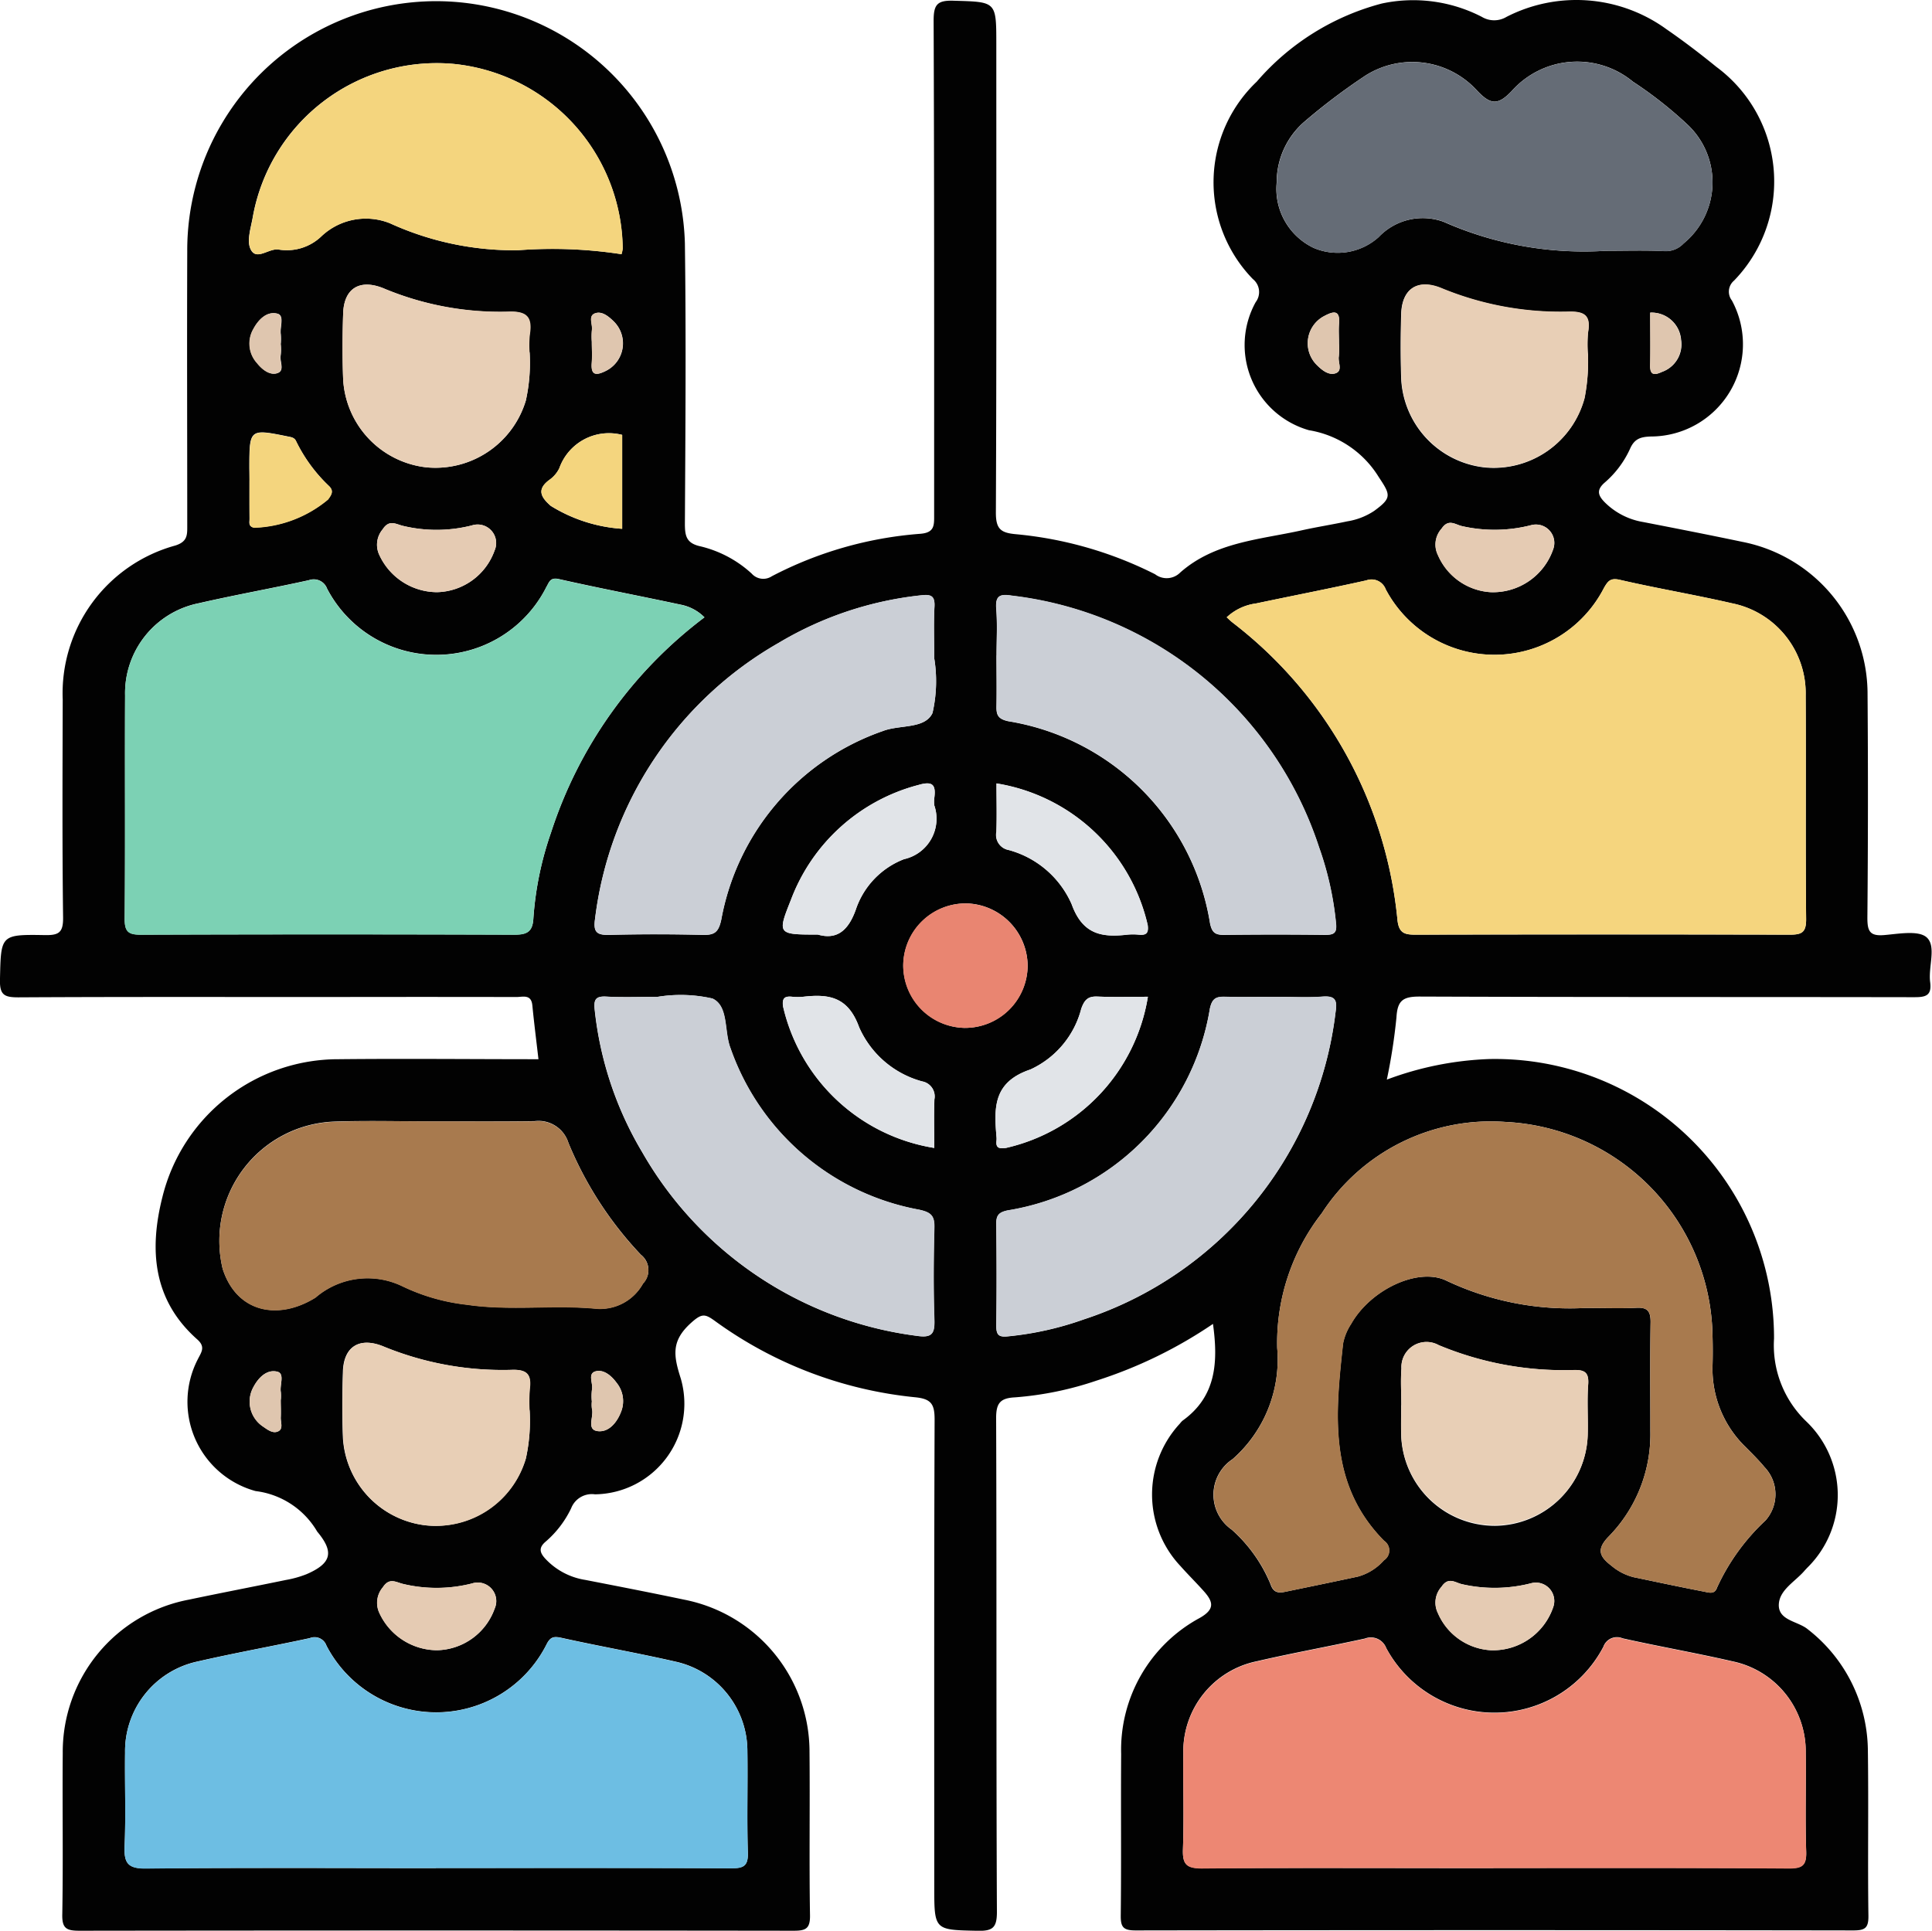<svg xmlns="http://www.w3.org/2000/svg" width="67.035" height="67" viewBox="0 0 67.035 67">
  <g id="Grupo_988694" data-name="Grupo 988694" transform="translate(-826.412 50.397)">
    <path id="Trazado_646478" data-name="Trazado 646478" d="M874.531-12.933a11.221,11.221,0,0,1,3.558-.714,9.683,9.683,0,0,1,9.877,9.7,3.663,3.663,0,0,0,1.113,2.87,3.535,3.535,0,0,1,.035,5.088c-.03.033-.062.065-.092.1-.32.372-.856.654-.889,1.15-.039.581.659.592,1.005.881a5.38,5.38,0,0,1,2.084,4.2c.027,1.912-.008,3.825.019,5.736.006.426-.113.514-.523.513q-12.454-.019-24.907,0c-.428,0-.517-.117-.512-.524.022-1.867,0-3.735.014-5.6a5.2,5.2,0,0,1,2.728-4.72c.526-.3.469-.552.156-.91-.266-.3-.558-.587-.826-.889A3.62,3.62,0,0,1,867.354-1a.622.622,0,0,1,.092-.1c1.168-.838,1.236-2.03,1.053-3.356a15.665,15.665,0,0,1-4.037,1.967,11.482,11.482,0,0,1-2.829.582c-.515.025-.659.2-.658.719.021,5.714,0,11.429.027,17.143,0,.54-.148.66-.662.649-1.512-.032-1.512-.009-1.512-1.54,0-5.4-.008-10.8.012-16.2,0-.53-.11-.718-.674-.774A14.2,14.2,0,0,1,851.2-4.571c-.331-.237-.443-.252-.813.082-.687.621-.611,1.123-.356,1.921a3.143,3.143,0,0,1-2.976,4.026.77.77,0,0,0-.826.485,3.539,3.539,0,0,1-.9,1.17c-.226.2-.189.364-.009.565a2.4,2.4,0,0,0,1.4.75c1.146.223,2.292.446,3.435.686A5.382,5.382,0,0,1,854.5,10.4c.018,1.89-.014,3.78.017,5.669.008.474-.162.533-.571.533q-12.386-.016-24.773,0c-.448,0-.612-.072-.6-.57.033-1.867,0-3.735.016-5.6a5.377,5.377,0,0,1,4.381-5.32c1.121-.236,2.245-.451,3.367-.683a3.626,3.626,0,0,0,.712-.2c.87-.377.962-.769.369-1.478a2.881,2.881,0,0,0-2.138-1.406,3.212,3.212,0,0,1-2.006-4.571c.12-.243.281-.427-.017-.691-1.539-1.362-1.674-3.107-1.209-4.944a6.285,6.285,0,0,1,6.11-4.78c2.293-.024,4.587,0,6.937,0-.074-.645-.152-1.255-.212-1.868-.039-.4-.332-.29-.556-.29q-3.274-.007-6.547,0c-3.578,0-7.155-.009-10.733.011-.48,0-.648-.079-.636-.609.035-1.556.007-1.578,1.559-1.551.489.009.638-.093.631-.614-.032-2.519-.019-5.039-.013-7.559a5.319,5.319,0,0,1,3.908-5.346c.423-.134.414-.367.413-.689,0-3.172-.012-6.344,0-9.516a8.641,8.641,0,0,1,8.838-8.682,8.642,8.642,0,0,1,8.429,8.409c.043,3.239.018,6.479,0,9.719,0,.433.051.684.55.79a4.006,4.006,0,0,1,1.767.943.538.538,0,0,0,.7.092,13.257,13.257,0,0,1,5.142-1.472c.511-.037.489-.3.489-.663,0-5.714.005-11.429-.018-17.143,0-.559.124-.71.69-.693,1.484.043,1.485.013,1.485,1.5,0,5.422.01,10.844-.015,16.266,0,.566.167.7.7.747a13.452,13.452,0,0,1,4.824,1.389.662.662,0,0,0,.876-.063c1.2-1.055,2.748-1.136,4.208-1.46.526-.117,1.059-.2,1.586-.313a2.342,2.342,0,0,0,.933-.363c.62-.454.57-.552.153-1.181a3.506,3.506,0,0,0-2.417-1.618,3.074,3.074,0,0,1-1.847-4.446.577.577,0,0,0-.1-.8,4.816,4.816,0,0,1,.136-6.85,8.619,8.619,0,0,1,4.336-2.71,5.189,5.189,0,0,1,3.473.462.832.832,0,0,0,.858,0,5.317,5.317,0,0,1,5.555.434c.592.408,1.165.846,1.723,1.3a4.944,4.944,0,0,1,.617,7.417.5.5,0,0,0-.077.69,3.2,3.2,0,0,1-2.807,4.721c-.351.012-.571.072-.725.424a3.409,3.409,0,0,1-.885,1.179c-.279.246-.234.432-.008.666a2.456,2.456,0,0,0,1.353.7c1.146.223,2.292.447,3.435.687a5.38,5.38,0,0,1,4.345,5.285q.029,3.881-.006,7.761c0,.452.075.64.573.6s1.205-.178,1.489.084c.337.312.047,1.018.116,1.546.065.491-.176.526-.573.525-5.715-.01-11.43,0-17.145-.022-.582,0-.765.142-.8.724A19.947,19.947,0,0,1,874.531-12.933Zm-5.555-16.044c.078.071.141.134.211.19A14.8,14.8,0,0,1,874.9-18.47c.051.479.272.509.652.508q6.479-.013,12.957,0c.416,0,.575-.072.57-.539-.025-2.586,0-5.173-.016-7.76a3.183,3.183,0,0,0-2.556-3.2c-1.291-.3-2.6-.517-3.889-.814-.326-.075-.413.038-.551.276a4.27,4.27,0,0,1-7.573.056.525.525,0,0,0-.675-.313c-1.271.282-2.55.531-3.824.8A1.843,1.843,0,0,0,868.975-28.976Zm-18.122,0a1.588,1.588,0,0,0-.832-.44c-1.4-.3-2.816-.569-4.217-.886-.308-.07-.337.11-.434.272a4.274,4.274,0,0,1-7.61.058.493.493,0,0,0-.63-.292c-1.271.281-2.554.509-3.822.8a3.182,3.182,0,0,0-2.556,3.2c-.011,2.585.009,5.17-.014,7.755,0,.458.144.547.568.546q6.475-.022,12.95,0c.445,0,.639-.1.663-.577a11.411,11.411,0,0,1,.609-2.959A15.206,15.206,0,0,1,850.853-28.973Zm27.374,43.4c3.418,0,6.835-.009,10.253.011.463,0,.616-.1.6-.586-.038-1.145,0-2.293-.016-3.439a3.189,3.189,0,0,0-2.532-3.155c-1.268-.292-2.552-.516-3.822-.8a.5.5,0,0,0-.667.294,4.265,4.265,0,0,1-7.535.041.569.569,0,0,0-.738-.327c-1.249.274-2.509.5-3.756.789a3.191,3.191,0,0,0-2.545,3.211c-.009,1.1.025,2.2-.013,3.3-.018.514.107.675.652.671C871.482,14.415,874.855,14.429,878.228,14.429Zm-36.693,0c3.418,0,6.836-.007,10.255.009.419,0,.585-.078.57-.543-.036-1.168,0-2.338-.016-3.508a3.179,3.179,0,0,0-2.492-3.118c-1.312-.3-2.64-.534-3.955-.825-.266-.059-.388-.036-.517.218a4.288,4.288,0,0,1-7.641.05.437.437,0,0,0-.579-.259c-1.294.28-2.6.514-3.889.81a3.182,3.182,0,0,0-2.519,3.164c-.013,1.079.029,2.16-.016,3.238-.024.584.1.789.747.781C834.833,14.409,838.184,14.429,841.535,14.429ZM881.4-5.008c.749,0,1.268.022,1.783-.007.384-.022.5.11.5.493-.021,1.259-.007,2.518-.008,3.777a5.073,5.073,0,0,1-1.445,3.666c-.451.46-.3.712.091,1.012a1.919,1.919,0,0,0,.773.4c.813.17,1.625.344,2.439.5.162.032.375.111.456-.139a7.4,7.4,0,0,1,1.682-2.33,1.365,1.365,0,0,0-.036-1.852c-.2-.243-.426-.463-.647-.688a3.769,3.769,0,0,1-1.155-2.85c.012-.427.007-.855-.01-1.281a7.551,7.551,0,0,0-7.179-7.158,6.986,6.986,0,0,0-6.372,3.172,7.309,7.309,0,0,0-1.544,4.676A4.608,4.608,0,0,1,869.18.236a1.479,1.479,0,0,0-.032,2.447A5.174,5.174,0,0,1,870.5,4.588c.1.3.292.3.527.247.835-.173,1.671-.344,2.5-.523a1.863,1.863,0,0,0,.9-.565.405.405,0,0,0,.005-.678c-1.947-1.969-1.688-4.409-1.423-6.842a1.9,1.9,0,0,1,.28-.681c.669-1.186,2.308-1.967,3.29-1.511A9.994,9.994,0,0,0,881.4-5.008Zm.751-36.686c.674,0,1.349-.022,2.021.011a.847.847,0,0,0,.654-.264,2.746,2.746,0,0,0,.149-4.117,13.962,13.962,0,0,0-1.905-1.5,3.041,3.041,0,0,0-4.206.325c-.476.5-.73.481-1.193-.006a3.042,3.042,0,0,0-3.871-.537A21.4,21.4,0,0,0,871.7-46.2a2.776,2.776,0,0,0-.991,2.135A2.268,2.268,0,0,0,872-41.791a2.126,2.126,0,0,0,2.249-.38A2.109,2.109,0,0,1,876.5-42.7,12.01,12.01,0,0,0,882.15-41.695ZM841.52-11.483c-1.169,0-2.339-.033-3.507.006a4.14,4.14,0,0,0-3.875,5.107c.48,1.5,1.9,1.814,3.218,1a2.768,2.768,0,0,1,3.008-.4,6.926,6.926,0,0,0,2.255.646c1.5.221,3.014-.007,4.508.141a1.7,1.7,0,0,0,1.594-.874.674.674,0,0,0-.072-1,12.654,12.654,0,0,1-2.514-3.882,1.086,1.086,0,0,0-1.177-.753C843.813-11.475,842.667-11.484,841.52-11.483Zm17.3-16.1h.006c0-.585-.023-1.171.008-1.754.021-.382-.117-.438-.462-.4a12.137,12.137,0,0,0-4.944,1.651,12.815,12.815,0,0,0-6.371,9.581c-.067.466.069.562.506.551,1.079-.028,2.159-.026,3.238,0,.409.01.543-.1.636-.529a8.557,8.557,0,0,1,5.608-6.545c.586-.227,1.457-.062,1.721-.624A4.939,4.939,0,0,0,858.822-27.587Zm2.166-.071c0,.585.011,1.17,0,1.754-.008.307.046.454.41.532a8.469,8.469,0,0,1,7,7.014c.067.316.176.4.475.4,1.169-.013,2.339-.015,3.508,0,.32,0,.427-.062.387-.41a11.054,11.054,0,0,0-.586-2.623,12.805,12.805,0,0,0-10.671-8.739c-.4-.064-.568,0-.532.456C861.021-28.74,860.989-28.2,860.989-27.658ZM849.2-15.8v-.005c-.585,0-1.171.024-1.754-.008-.386-.021-.435.123-.4.464a12.157,12.157,0,0,0,1.652,4.942,12.861,12.861,0,0,0,9.515,6.365c.54.082.635-.077.617-.573-.037-1.055-.029-2.114,0-3.17.01-.413-.1-.541-.532-.634a8.568,8.568,0,0,1-6.544-5.609c-.226-.585-.058-1.455-.624-1.718A4.973,4.973,0,0,0,849.2-15.8Zm21.473-.005c-.585,0-1.17.011-1.754,0-.309-.009-.451.05-.529.413a8.477,8.477,0,0,1-7.018,7c-.319.068-.4.182-.393.477.012,1.169.016,2.339,0,3.508,0,.325.07.423.413.384a10.987,10.987,0,0,0,2.622-.587,12.815,12.815,0,0,0,8.738-10.671c.064-.409-.012-.564-.459-.53C871.76-15.775,871.218-15.807,870.678-15.807Zm-22.7-25.769a1.248,1.248,0,0,0,.043-.192,6.509,6.509,0,0,0-5.914-6.418,6.485,6.485,0,0,0-6.918,5.307c-.063.375-.22.825-.081,1.121.2.434.641-.05.992.021a1.732,1.732,0,0,0,1.461-.457,2.245,2.245,0,0,1,2.388-.456,10.348,10.348,0,0,0,4.444.934A15.712,15.712,0,0,1,847.979-41.576Zm33.53,3.45a4.573,4.573,0,0,1,.006-.735c.11-.613-.152-.738-.726-.717a10.818,10.818,0,0,1-4.393-.83c-.8-.315-1.337.031-1.362.911-.021.74-.023,1.481,0,2.221a3.255,3.255,0,0,0,2.915,3.1,3.259,3.259,0,0,0,3.446-2.407A6.612,6.612,0,0,0,881.509-38.126Zm-36.72-.041a3.785,3.785,0,0,1,0-.6c.1-.625-.093-.842-.77-.811A10.463,10.463,0,0,1,839.7-40.4c-.811-.32-1.353.01-1.381.881-.024.762-.029,1.526,0,2.288a3.254,3.254,0,0,0,2.89,3.052,3.275,3.275,0,0,0,3.448-2.318A6.065,6.065,0,0,0,844.789-38.167Zm0,36.712a5.7,5.7,0,0,1,.005-.74c.066-.507-.089-.69-.64-.668a10.872,10.872,0,0,1-4.461-.823c-.809-.319-1.351.014-1.378.886-.024.762-.029,1.526,0,2.287a3.252,3.252,0,0,0,2.894,3.048A3.277,3.277,0,0,0,844.658.214,6.105,6.105,0,0,0,844.789-1.455Zm30.245-.177h0c0,.336-.008.673,0,1.009a3.25,3.25,0,0,0,3.26,3.172A3.249,3.249,0,0,0,881.5-.6c.018-.583-.027-1.169.016-1.749.033-.441-.137-.518-.532-.505a11.259,11.259,0,0,1-4.655-.865.871.871,0,0,0-1.292.811C875.006-2.487,875.034-2.059,875.034-1.632ZM862.068-16.877a2.179,2.179,0,0,0-2.115-2.17,2.173,2.173,0,0,0-2.2,2.148,2.18,2.18,0,0,0,2.115,2.171A2.18,2.18,0,0,0,862.068-16.877Zm-3.239,6.315c0-.563-.016-1.124.006-1.683a.53.53,0,0,0-.426-.626,3.347,3.347,0,0,1-2.186-1.88c-.378-1.044-1.034-1.162-1.928-1.058a1.943,1.943,0,0,1-.4,0c-.26-.025-.348.051-.311.337A6.432,6.432,0,0,0,858.829-10.562Zm7.411-5.246c-.586,0-1.169.018-1.749-.007-.331-.014-.451.114-.562.42a3.2,3.2,0,0,1-1.767,2.111c-1.29.436-1.261,1.323-1.174,2.338a.685.685,0,0,1,0,.135c-.031.269.114.275.327.249A6.434,6.434,0,0,0,866.241-15.808Zm-5.253-7.406c0,.563.015,1.124-.006,1.683a.53.53,0,0,0,.424.628,3.341,3.341,0,0,1,2.187,1.879c.377,1.045,1.033,1.164,1.927,1.06a1.962,1.962,0,0,1,.4,0c.257.024.35-.046.312-.335A6.434,6.434,0,0,0,860.988-23.213Zm-6.2,5.247c.644.186,1.049-.113,1.316-.855a2.843,2.843,0,0,1,1.678-1.761,1.436,1.436,0,0,0,1.05-1.862.976.976,0,0,1,0-.269c.059-.445-.056-.587-.544-.445a6.475,6.475,0,0,0-4.434,3.994C853.377-17.974,853.4-17.966,854.786-17.966ZM841.579-29.848a2.173,2.173,0,0,0,1.994-1.447.643.643,0,0,0-.789-.869,4.977,4.977,0,0,1-2.4.013c-.244-.061-.471-.223-.693.12a.829.829,0,0,0-.132.861A2.212,2.212,0,0,0,841.579-29.848Zm36.553,0a2.207,2.207,0,0,0,2.171-1.486.638.638,0,0,0-.77-.838,5.094,5.094,0,0,1-2.4.03c-.229-.054-.465-.265-.7.088a.824.824,0,0,0-.128.918A2.132,2.132,0,0,0,878.132-29.848ZM841.577,6.868a2.173,2.173,0,0,0,2-1.445.643.643,0,0,0-.786-.872,4.993,4.993,0,0,1-2.4.015c-.242-.06-.471-.228-.694.118a.832.832,0,0,0-.135.861A2.215,2.215,0,0,0,841.577,6.868Zm36.555,0a2.206,2.206,0,0,0,2.17-1.487.638.638,0,0,0-.771-.836,5.091,5.091,0,0,1-2.4.029c-.229-.054-.464-.264-.7.089a.824.824,0,0,0-.127.918A2.131,2.131,0,0,0,878.133,6.868Zm-43.064-40.6c0,.448,0,.9,0,1.344,0,.117-.047.258.157.3a4.219,4.219,0,0,0,2.567-.98c.112-.154.215-.291.033-.466a5.385,5.385,0,0,1-1.144-1.562c-.057-.119-.159-.132-.272-.154-1.346-.273-1.346-.274-1.346,1.112Q835.068-33.932,835.069-33.73ZM848-32.047v-3.26a1.827,1.827,0,0,0-2.181,1.159,1.055,1.055,0,0,1-.346.406c-.453.335-.286.607.048.9A5.361,5.361,0,0,0,848-32.047Zm-1.054-6.491c0,.245.016.491,0,.734-.033.411.127.453.461.291a1.067,1.067,0,0,0,.3-1.732c-.177-.173-.406-.363-.641-.281-.259.091-.08.386-.115.588A2.347,2.347,0,0,0,846.946-38.538Zm25.926.048c0-.223-.016-.447,0-.668.045-.509-.21-.433-.512-.273a1.064,1.064,0,0,0-.259,1.7c.176.176.405.363.64.291.273-.084.089-.382.123-.582A2.818,2.818,0,0,0,872.871-38.489Zm10.8-1.058c0,.625.011,1.224,0,1.822-.009.367.161.348.409.234a1.013,1.013,0,0,0,.661-1.117A1.024,1.024,0,0,0,883.666-39.548Zm-47.516,1.077a2.243,2.243,0,0,0,0-.334c-.037-.246.138-.643-.118-.708-.36-.092-.654.2-.833.536a1.01,1.01,0,0,0,.13,1.181c.172.217.427.42.678.355.31-.079.09-.415.141-.631A1.79,1.79,0,0,0,836.151-38.471Zm0,36.646a1.506,1.506,0,0,0,0-.267c-.045-.244.147-.64-.122-.707-.36-.089-.654.2-.832.54a1.039,1.039,0,0,0,.33,1.36c.162.11.355.268.546.163.171-.094.064-.322.077-.49C836.162-1.423,836.151-1.624,836.151-1.825Zm10.795.051a1.036,1.036,0,0,0,0,.266c.073.265-.2.714.188.77s.675-.285.822-.668a1.008,1.008,0,0,0-.154-1.007c-.178-.243-.442-.468-.722-.4-.3.077-.085.418-.133.636A1.9,1.9,0,0,0,846.946-1.774Z" transform="translate(0)" fill="#020202"/>
    <path id="Trazado_646479" data-name="Trazado 646479" d="M983.763,25.226a1.842,1.842,0,0,1,1.021-.482c1.275-.268,2.553-.516,3.824-.8a.525.525,0,0,1,.675.313,4.27,4.27,0,0,0,7.573-.056c.139-.238.226-.351.551-.276,1.291.3,2.6.519,3.889.814a3.183,3.183,0,0,1,2.556,3.2c.013,2.587-.009,5.174.016,7.76,0,.467-.154.54-.57.539q-6.479-.021-12.957,0c-.38,0-.6-.029-.652-.508a14.8,14.8,0,0,0-5.715-10.317C983.9,25.36,983.841,25.3,983.763,25.226Z" transform="translate(-114.788 -54.202)" fill="#f5d57e"/>
    <path id="Trazado_646480" data-name="Trazado 646480" d="M862.519,25.188a15.206,15.206,0,0,0-5.326,7.479,11.411,11.411,0,0,0-.609,2.959c-.023.477-.217.578-.663.577q-6.475-.024-12.95,0c-.424,0-.572-.088-.568-.546.023-2.585,0-5.17.014-7.755a3.182,3.182,0,0,1,2.556-3.2c1.268-.291,2.551-.518,3.822-.8a.493.493,0,0,1,.63.292,4.274,4.274,0,0,0,7.61-.058c.1-.162.126-.341.434-.272,1.4.317,2.813.581,4.217.886A1.588,1.588,0,0,1,862.519,25.188Z" transform="translate(-11.666 -54.161)" fill="#7cd1b4"/>
    <path id="Trazado_646481" data-name="Trazado 646481" d="M988.918,167.682c-3.373,0-6.745-.014-10.118.014-.546,0-.671-.157-.652-.671.038-1.1,0-2.2.014-3.3a3.19,3.19,0,0,1,2.545-3.211c1.246-.287,2.506-.515,3.756-.789a.569.569,0,0,1,.738.327,4.265,4.265,0,0,0,7.535-.041.5.5,0,0,1,.667-.294c1.27.285,2.553.509,3.822.8a3.189,3.189,0,0,1,2.532,3.155c.015,1.146-.022,2.294.016,3.439.016.486-.137.588-.6.586C995.753,167.673,992.335,167.682,988.918,167.682Z" transform="translate(-110.69 -153.252)" fill="#ed8773"/>
    <path id="Trazado_646482" data-name="Trazado 646482" d="M853.19,167.65c-3.351,0-6.7-.02-10.052.018-.646.007-.771-.2-.747-.781.045-1.078,0-2.158.015-3.238a3.182,3.182,0,0,1,2.519-3.164c1.29-.3,2.595-.53,3.889-.81a.437.437,0,0,1,.579.259,4.289,4.289,0,0,0,7.641-.05c.129-.253.251-.276.517-.218,1.315.291,2.643.522,3.955.825A3.179,3.179,0,0,1,864,163.608c.017,1.169-.02,2.339.016,3.508.014.464-.151.545-.57.543C860.026,167.643,856.608,167.65,853.19,167.65Z" transform="translate(-11.655 -153.221)" fill="#6dbee3"/>
    <path id="Trazado_646483" data-name="Trazado 646483" d="M994.948,99.981a9.995,9.995,0,0,1-4.812-.956c-.982-.456-2.621.325-3.29,1.511a1.9,1.9,0,0,0-.28.681c-.266,2.432-.525,4.873,1.423,6.842a.405.405,0,0,1-.005.678,1.863,1.863,0,0,1-.9.565c-.834.179-1.669.35-2.5.523-.235.049-.429.048-.527-.247a5.172,5.172,0,0,0-1.354-1.905,1.479,1.479,0,0,1,.032-2.447,4.608,4.608,0,0,0,1.541-3.852,7.31,7.31,0,0,1,1.544-4.676,6.986,6.986,0,0,1,6.372-3.172,7.551,7.551,0,0,1,7.179,7.158c.017.427.022.855.01,1.281a3.769,3.769,0,0,0,1.155,2.85c.221.224.447.445.646.688a1.366,1.366,0,0,1,.036,1.852,7.4,7.4,0,0,0-1.682,2.33c-.081.25-.293.171-.455.139-.815-.16-1.627-.334-2.439-.5a1.918,1.918,0,0,1-.773-.4c-.39-.3-.541-.553-.091-1.012a5.073,5.073,0,0,0,1.446-3.666c0-1.259-.013-2.518.008-3.777.006-.384-.111-.515-.5-.493C996.215,100,995.7,99.981,994.948,99.981Z" transform="translate(-113.549 -104.989)" fill="#a87a4e"/>
    <path id="Trazado_646484" data-name="Trazado 646484" d="M1001.622-35.917a12.01,12.01,0,0,1-5.646-1.009,2.109,2.109,0,0,0-2.253.534,2.126,2.126,0,0,1-2.249.38,2.268,2.268,0,0,1-1.288-2.273,2.776,2.776,0,0,1,.991-2.135A21.4,21.4,0,0,1,993.271-42a3.042,3.042,0,0,1,3.871.537c.463.487.717.506,1.193.006a3.041,3.041,0,0,1,4.206-.325,13.965,13.965,0,0,1,1.905,1.5,2.746,2.746,0,0,1-.149,4.117.847.847,0,0,1-.654.264C1002.971-35.939,1002.3-35.917,1001.622-35.917Z" transform="translate(-119.472 -5.778)" fill="#656c76"/>
    <path id="Trazado_646485" data-name="Trazado 646485" d="M861.931,93.428c1.146,0,2.293.009,3.439,0a1.086,1.086,0,0,1,1.177.753,12.653,12.653,0,0,0,2.514,3.882.674.674,0,0,1,.072,1,1.7,1.7,0,0,1-1.594.874c-1.494-.148-3.008.08-4.508-.141a6.926,6.926,0,0,1-2.255-.646,2.769,2.769,0,0,0-3.008.4c-1.316.814-2.739.5-3.218-1a4.14,4.14,0,0,1,3.875-5.107C859.592,93.4,860.762,93.428,861.931,93.428Z" transform="translate(-20.411 -104.911)" fill="#a87a4e"/>
    <path id="Trazado_646486" data-name="Trazado 646486" d="M914.462,28.094a4.938,4.938,0,0,1-.054,1.931c-.264.562-1.135.4-1.721.624a8.556,8.556,0,0,0-5.607,6.545c-.093.434-.228.539-.636.529-1.079-.025-2.159-.028-3.238,0-.437.011-.573-.084-.506-.551a12.815,12.815,0,0,1,6.371-9.581,12.136,12.136,0,0,1,4.944-1.651c.345-.039.483.017.462.4-.031.583-.008,1.169-.008,1.754Z" transform="translate(-55.64 -55.681)" fill="#cbcfd6"/>
    <path id="Trazado_646487" data-name="Trazado 646487" d="M954.2,28.015c0-.54.032-1.082-.01-1.618-.036-.452.128-.52.532-.456a12.8,12.8,0,0,1,10.671,8.739,11.051,11.051,0,0,1,.586,2.623c.04.348-.067.415-.387.41-1.169-.016-2.339-.014-3.508,0-.3,0-.407-.081-.475-.4a8.469,8.469,0,0,0-7-7.014c-.364-.078-.418-.225-.41-.532C954.209,29.185,954.2,28.6,954.2,28.015Z" transform="translate(-93.209 -55.673)" fill="#cbcfd6"/>
    <path id="Trazado_646488" data-name="Trazado 646488" d="M904.847,77.3a4.972,4.972,0,0,1,1.931.054c.567.263.4,1.133.624,1.718a8.568,8.568,0,0,0,6.544,5.609c.428.092.543.221.532.634-.027,1.056-.034,2.115,0,3.17.017.5-.078.655-.618.573a12.861,12.861,0,0,1-9.515-6.365,12.159,12.159,0,0,1-1.652-4.942c-.039-.341.01-.486.4-.464.583.032,1.169.008,1.754.008Z" transform="translate(-55.642 -93.102)" fill="#cbcfd6"/>
    <path id="Trazado_646489" data-name="Trazado 646489" d="M963.908,77.438c.54,0,1.082.031,1.618-.01.447-.034.523.121.459.53a12.815,12.815,0,0,1-8.738,10.671,10.988,10.988,0,0,1-2.622.587c-.343.039-.418-.059-.413-.384.017-1.169.014-2.338,0-3.508,0-.3.075-.409.393-.477a8.477,8.477,0,0,0,7.018-7c.078-.362.22-.421.529-.413C962.739,77.45,963.324,77.438,963.908,77.438Z" transform="translate(-93.23 -93.245)" fill="#cbcfd6"/>
    <path id="Trazado_646490" data-name="Trazado 646490" d="M871.282-35.677a15.712,15.712,0,0,0-3.586-.138,10.347,10.347,0,0,1-4.444-.934,2.245,2.245,0,0,0-2.388.456,1.732,1.732,0,0,1-1.461.457c-.351-.071-.788.413-.992-.021-.139-.3.018-.746.081-1.121a6.485,6.485,0,0,1,6.918-5.307,6.509,6.509,0,0,1,5.914,6.418A1.234,1.234,0,0,1,871.282-35.677Z" transform="translate(-23.303 -5.898)" fill="#f4d57e"/>
    <path id="Trazado_646491" data-name="Trazado 646491" d="M1012.592-11.5a6.629,6.629,0,0,1-.112,1.541,3.259,3.259,0,0,1-3.446,2.407,3.255,3.255,0,0,1-2.915-3.1c-.025-.739-.023-1.481,0-2.221.025-.879.565-1.225,1.362-.911a10.819,10.819,0,0,0,4.393.83c.573-.021.835.1.726.717A4.574,4.574,0,0,0,1012.592-11.5Z" transform="translate(-131.083 -26.631)" fill="#e8cfb6"/>
    <path id="Trazado_646492" data-name="Trazado 646492" d="M876.837-11.53a6.055,6.055,0,0,1-.132,1.669,3.275,3.275,0,0,1-3.448,2.318,3.254,3.254,0,0,1-2.89-3.052c-.032-.761-.028-1.526,0-2.288.028-.871.57-1.2,1.381-.881a10.463,10.463,0,0,0,4.327.817c.677-.031.873.186.77.811A3.821,3.821,0,0,0,876.837-11.53Z" transform="translate(-32.049 -26.637)" fill="#e8cfb6"/>
    <path id="Trazado_646493" data-name="Trazado 646493" d="M876.838,124.2a6.108,6.108,0,0,1-.131,1.669,3.235,3.235,0,0,1-6.339-.725c-.033-.761-.027-1.526,0-2.287.027-.873.569-1.205,1.378-.886a10.872,10.872,0,0,0,4.461.823c.55-.023.706.161.64.668A5.7,5.7,0,0,0,876.838,124.2Z" transform="translate(-32.049 -125.655)" fill="#e8cfb6"/>
    <path id="Trazado_646494" data-name="Trazado 646494" d="M1006.131,123.984c0-.426-.028-.855.006-1.278a.871.871,0,0,1,1.292-.811,11.259,11.259,0,0,0,4.655.865c.395-.013.565.064.532.505-.043.58,0,1.166-.016,1.749a3.237,3.237,0,0,1-6.471-.021c-.01-.336,0-.673,0-1.009Z" transform="translate(-131.097 -125.616)" fill="#e8cfb6"/>
    <path id="Trazado_646495" data-name="Trazado 646495" d="M946.58,67.67a2.159,2.159,0,1,1-2.115-2.17A2.18,2.18,0,0,1,946.58,67.67Z" transform="translate(-84.512 -84.546)" fill="#e98571"/>
    <path id="Trazado_646496" data-name="Trazado 646496" d="M932.077,82.632a6.432,6.432,0,0,1-5.249-4.911c-.037-.286.051-.361.311-.337a1.944,1.944,0,0,0,.4,0c.893-.1,1.55.014,1.927,1.058a3.347,3.347,0,0,0,2.186,1.88.53.53,0,0,1,.426.626C932.061,81.508,932.077,82.069,932.077,82.632Z" transform="translate(-73.248 -93.194)" fill="#e1e4e8"/>
    <path id="Trazado_646497" data-name="Trazado 646497" d="M959.391,77.452a6.434,6.434,0,0,1-4.926,5.246c-.213.027-.358.02-.327-.249a.662.662,0,0,0,0-.135c-.087-1.016-.116-1.9,1.175-2.338a3.2,3.2,0,0,0,1.767-2.111c.11-.306.231-.434.562-.42C958.223,77.47,958.806,77.452,959.391,77.452Z" transform="translate(-93.151 -93.26)" fill="#e1e4e8"/>
    <path id="Trazado_646498" data-name="Trazado 646498" d="M954.216,50.1a6.434,6.434,0,0,1,5.249,4.914c.039.289-.055.359-.312.335a1.961,1.961,0,0,0-.4,0c-.894.1-1.55-.014-1.927-1.06a3.341,3.341,0,0,0-2.187-1.879.53.53,0,0,1-.424-.628C954.232,51.22,954.216,50.659,954.216,50.1Z" transform="translate(-93.228 -73.309)" fill="#e1e4e8"/>
    <path id="Trazado_646499" data-name="Trazado 646499" d="M928.034,55.349c-1.39,0-1.409-.008-.933-1.2a6.475,6.475,0,0,1,4.434-3.994c.488-.142.6,0,.544.445a.981.981,0,0,0,0,.269,1.436,1.436,0,0,1-1.05,1.862,2.843,2.843,0,0,0-1.678,1.761C929.083,55.235,928.678,55.534,928.034,55.349Z" transform="translate(-73.248 -73.315)" fill="#e1e4e8"/>
    <path id="Trazado_646500" data-name="Trazado 646500" d="M876.852,19.11a2.212,2.212,0,0,1-2.019-1.322.829.829,0,0,1,.132-.861c.222-.343.449-.182.693-.12a4.977,4.977,0,0,0,2.4-.013.643.643,0,0,1,.789.869A2.173,2.173,0,0,1,876.852,19.11Z" transform="translate(-35.273 -48.958)" fill="#e5cbb3"/>
    <path id="Trazado_646501" data-name="Trazado 646501" d="M1012.437,19.083a2.132,2.132,0,0,1-1.831-1.288.824.824,0,0,1,.129-.918c.239-.352.475-.142.7-.088a5.094,5.094,0,0,0,2.4-.03.639.639,0,0,1,.77.838A2.207,2.207,0,0,1,1012.437,19.083Z" transform="translate(-134.305 -48.93)" fill="#e5cbb3"/>
    <path id="Trazado_646502" data-name="Trazado 646502" d="M876.849,154.841a2.215,2.215,0,0,1-2.019-1.324.832.832,0,0,1,.135-.861c.223-.345.452-.178.694-.118a4.993,4.993,0,0,0,2.4-.015.643.643,0,0,1,.786.872A2.172,2.172,0,0,1,876.849,154.841Z" transform="translate(-35.271 -147.973)" fill="#e5cbb3"/>
    <path id="Trazado_646503" data-name="Trazado 646503" d="M1012.437,154.816a2.131,2.131,0,0,1-1.831-1.287.824.824,0,0,1,.127-.918c.239-.353.474-.143.7-.089a5.091,5.091,0,0,0,2.4-.029.638.638,0,0,1,.771.836A2.206,2.206,0,0,1,1012.437,154.816Z" transform="translate(-134.304 -147.947)" fill="#e5cbb3"/>
    <path id="Trazado_646504" data-name="Trazado 646504" d="M858.412,6.746q0-.2,0-.4c0-1.386,0-1.385,1.346-1.112.112.023.215.035.272.154a5.384,5.384,0,0,0,1.144,1.562c.181.175.078.312-.033.466a4.219,4.219,0,0,1-2.567.98c-.2-.045-.155-.186-.157-.3C858.408,7.642,858.412,7.194,858.412,6.746Z" transform="translate(-23.343 -40.476)" fill="#f4d57e"/>
    <path id="Trazado_646505" data-name="Trazado 646505" d="M898.659,8.556a5.361,5.361,0,0,1-2.479-.8c-.334-.293-.5-.565-.048-.9a1.054,1.054,0,0,0,.346-.406A1.827,1.827,0,0,1,898.659,5.3Z" transform="translate(-50.659 -40.603)" fill="#f4d57e"/>
    <path id="Trazado_646506" data-name="Trazado 646506" d="M902.26-9.274a2.334,2.334,0,0,1,0-.4c.035-.2-.144-.5.115-.588.235-.083.464.108.641.281a1.067,1.067,0,0,1-.3,1.732c-.334.162-.494.12-.461-.291C902.276-8.783,902.26-9.029,902.26-9.274Z" transform="translate(-55.314 -29.264)" fill="#dfc6af"/>
    <path id="Trazado_646507" data-name="Trazado 646507" d="M995.247-9.238a2.818,2.818,0,0,1-.005.467c-.034.2.15.5-.123.582-.234.072-.464-.114-.64-.291a1.064,1.064,0,0,1,.259-1.7c.3-.16.557-.236.512.273C995.231-9.685,995.247-9.461,995.247-9.238Z" transform="translate(-122.376 -29.251)" fill="#dfc6af"/>
    <path id="Trazado_646508" data-name="Trazado 646508" d="M1038.062-10.29a1.024,1.024,0,0,1,1.067.939,1.013,1.013,0,0,1-.661,1.117c-.249.114-.419.134-.41-.234C1038.073-9.066,1038.062-9.665,1038.062-10.29Z" transform="translate(-154.396 -29.258)" fill="#dfc6af"/>
    <path id="Trazado_646509" data-name="Trazado 646509" d="M859.481-9.164a1.79,1.79,0,0,1-.005.4c-.05.216.17.552-.141.631-.251.064-.506-.138-.678-.355a1.01,1.01,0,0,1-.13-1.181c.179-.336.473-.628.833-.536.257.065.082.463.118.708A2.251,2.251,0,0,1,859.481-9.164Z" transform="translate(-23.331 -29.307)" fill="#dfc6af"/>
    <path id="Trazado_646510" data-name="Trazado 646510" d="M859.5,126.5c0,.2.011.4,0,.6-.013.167.094.4-.077.49-.191.105-.384-.053-.546-.163a1.039,1.039,0,0,1-.33-1.36c.177-.337.471-.629.832-.54.269.067.077.462.122.707A1.506,1.506,0,0,1,859.5,126.5Z" transform="translate(-23.346 -128.323)" fill="#dfc6af"/>
    <path id="Trazado_646511" data-name="Trazado 646511" d="M902.259,126.524a1.9,1.9,0,0,1,.005-.4c.048-.219-.164-.56.133-.636.28-.072.544.153.722.4a1.008,1.008,0,0,1,.155,1.007c-.147.384-.444.723-.822.668s-.115-.505-.188-.77A1.039,1.039,0,0,1,902.259,126.524Z" transform="translate(-55.313 -128.298)" fill="#dfc6af"/>
  </g>
</svg>
